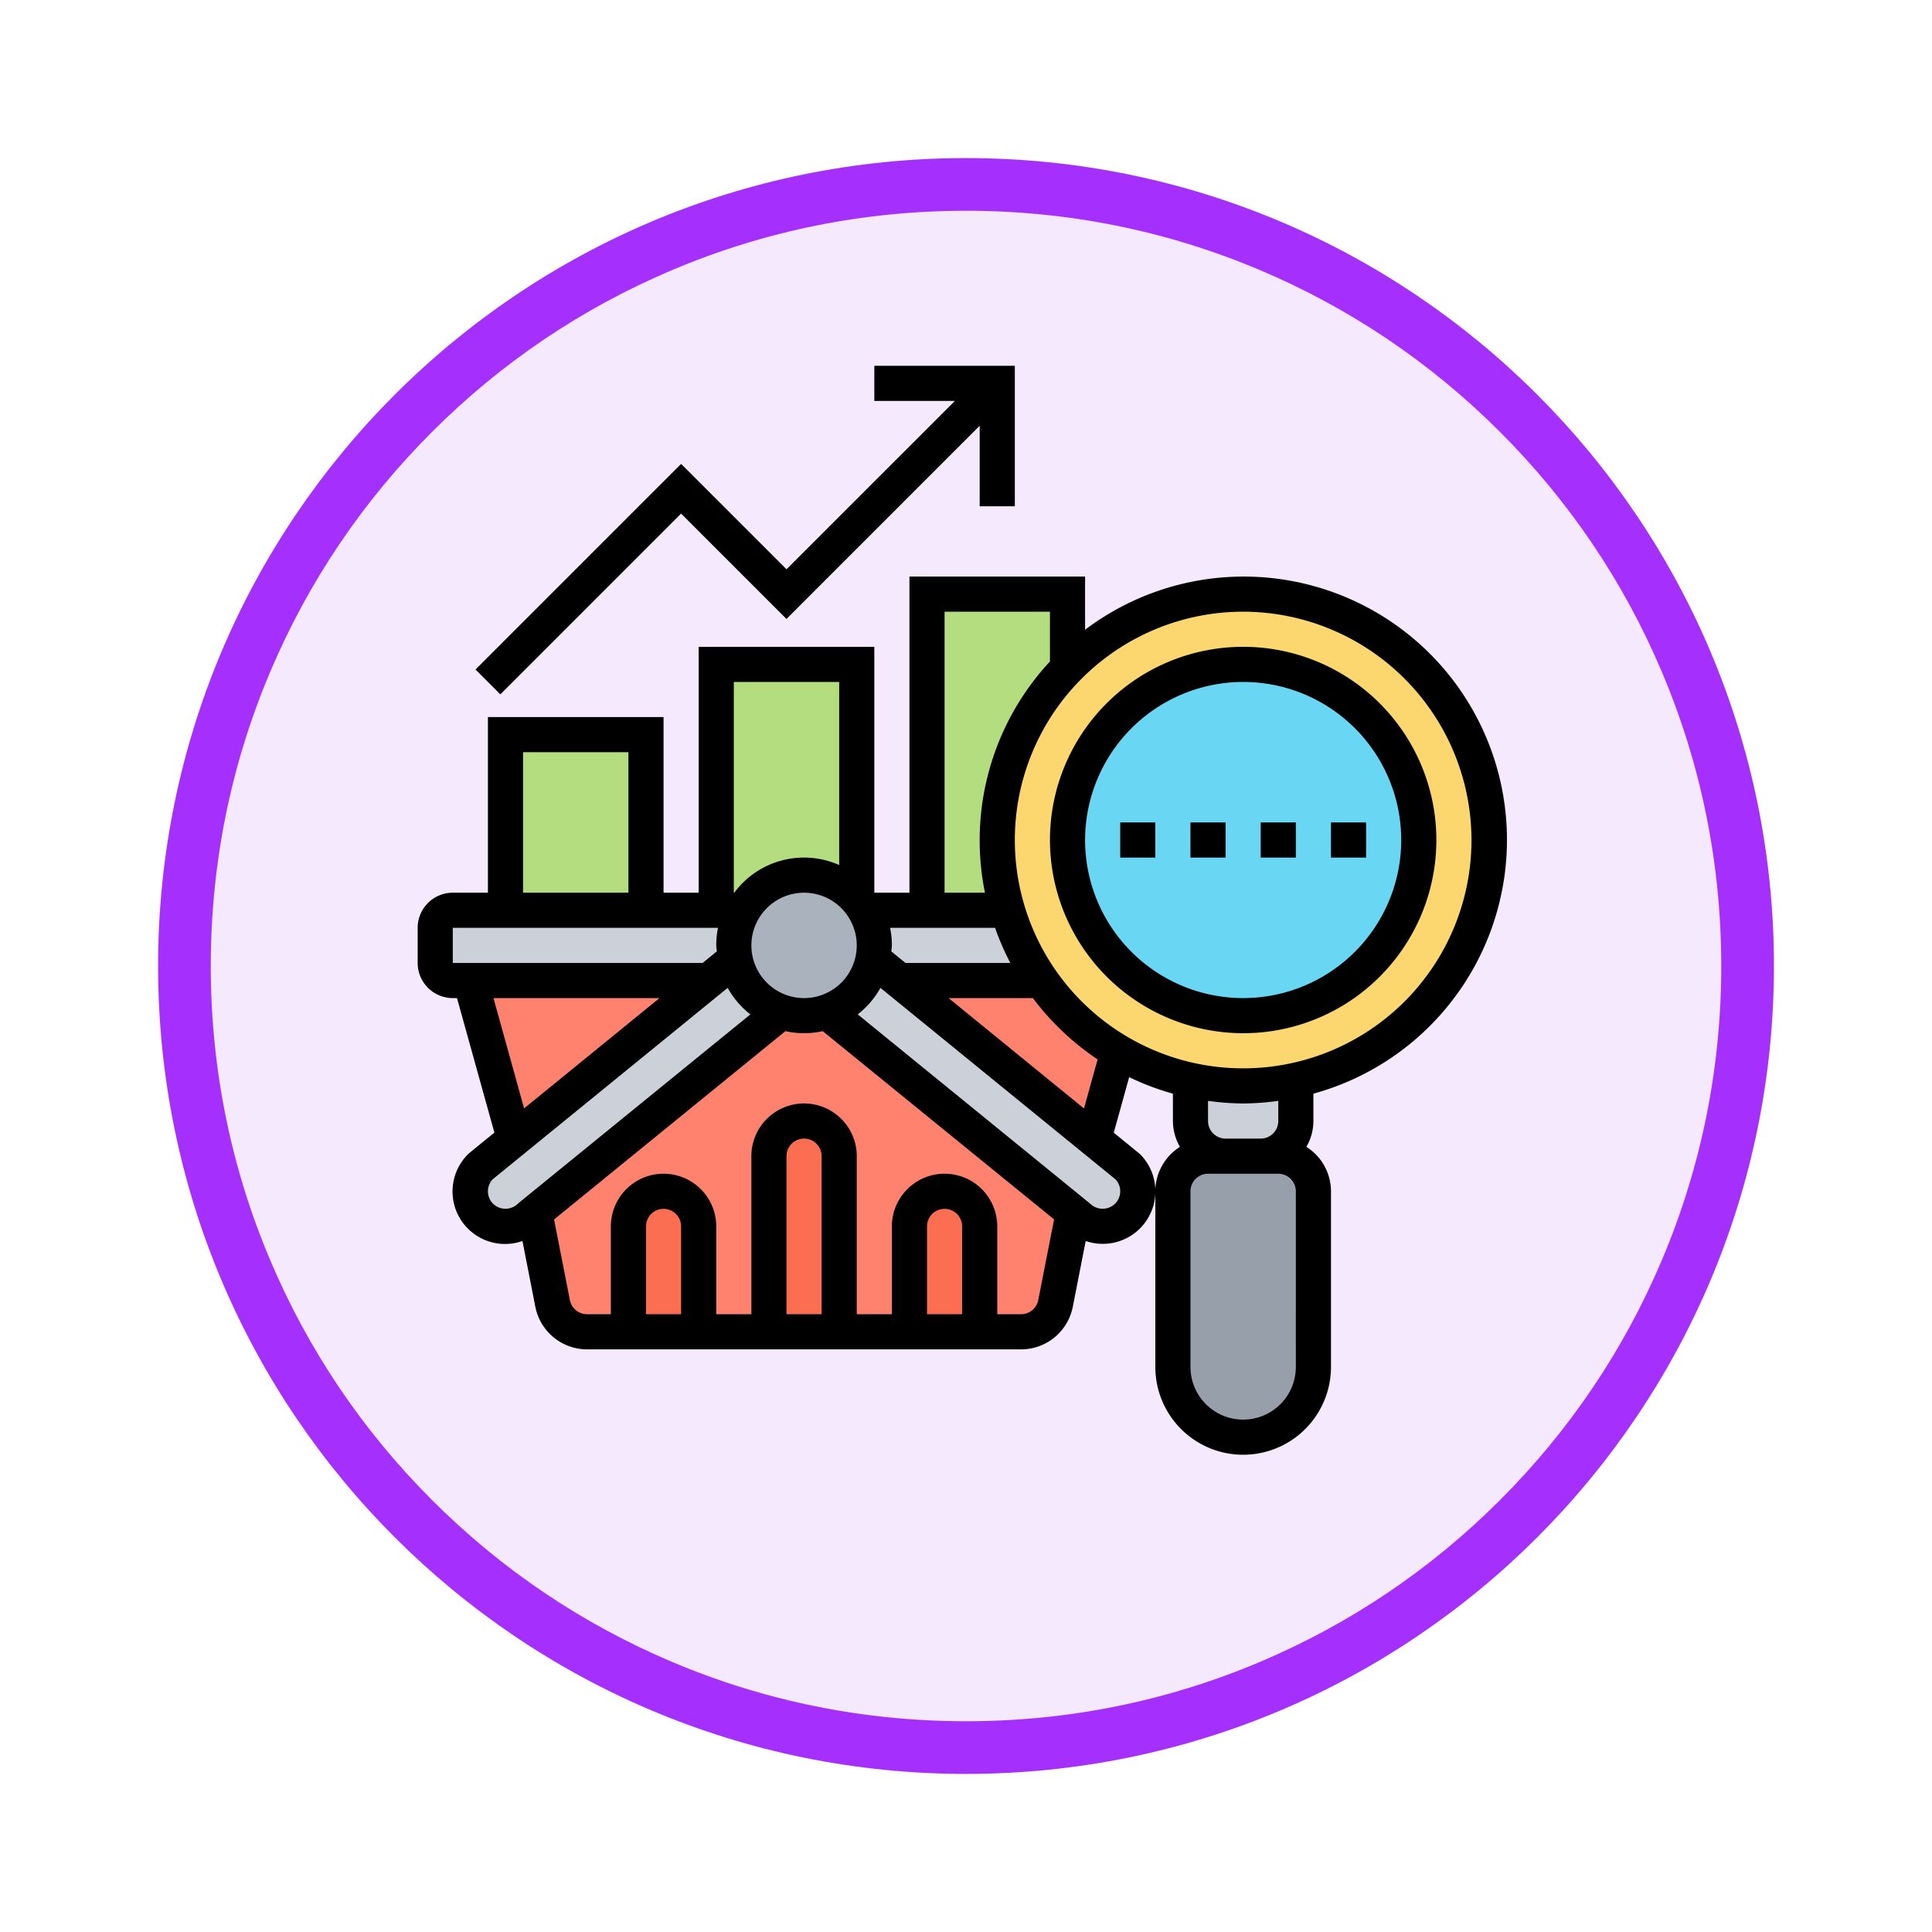 <svg xmlns="http://www.w3.org/2000/svg" xmlns:xlink="http://www.w3.org/1999/xlink" width="110" height="110" viewBox="0 0 110 110">
  <defs>
    <filter id="Trazado_982547" x="0" y="0" width="110" height="110" filterUnits="userSpaceOnUse">
      <feOffset dy="3" input="SourceAlpha"/>
      <feGaussianBlur stdDeviation="3" result="blur"/>
      <feFlood flood-opacity="0.161"/>
      <feComposite operator="in" in2="blur"/>
      <feComposite in="SourceGraphic"/>
    </filter>
  </defs>
  <g id="Grupo_1160783" data-name="Grupo 1160783" transform="translate(-797.22 -3668.173)">
    <g id="Grupo_1158943" data-name="Grupo 1158943" transform="translate(-3.779 -136.827)">
      <g id="Grupo_1157405" data-name="Grupo 1157405" transform="translate(1 3016)">
        <g id="Grupo_1155792" data-name="Grupo 1155792" transform="translate(-1 -3894.666)">
          <g id="Grupo_1154703" data-name="Grupo 1154703" transform="translate(0 1465.666)">
            <g id="Grupo_1150789" data-name="Grupo 1150789" transform="translate(3 2320)">
              <g id="Grupo_1154212" data-name="Grupo 1154212" transform="translate(-236 -5809)">
                <g id="Grupo_1152583" data-name="Grupo 1152583" transform="translate(1043 6713)">
                  <g id="Grupo_1146973" data-name="Grupo 1146973" transform="translate(0 0)">
                    <g id="Grupo_1146954" data-name="Grupo 1146954">
                      <g transform="matrix(1, 0, 0, 1, -9, -6)" filter="url(#Trazado_982547)">
                        <g id="Trazado_982547-2" data-name="Trazado 982547" transform="translate(9 6)" fill="#f5e9fe">
                          <path d="M 46 90.5 C 39.992 90.5 34.164 89.324 28.679 87.003 C 23.38 84.762 18.621 81.553 14.534 77.466 C 10.446 73.379 7.238 68.62 4.996 63.321 C 2.676 57.836 1.5 52.008 1.5 46 C 1.5 39.992 2.676 34.164 4.996 28.679 C 7.238 23.38 10.446 18.621 14.534 14.534 C 18.621 10.446 23.38 7.238 28.679 4.996 C 34.164 2.676 39.992 1.5 46 1.5 C 52.008 1.5 57.836 2.676 63.321 4.996 C 68.62 7.238 73.379 10.446 77.466 14.534 C 81.554 18.621 84.762 23.38 87.004 28.679 C 89.324 34.164 90.5 39.992 90.5 46 C 90.5 52.008 89.324 57.836 87.004 63.321 C 84.762 68.62 81.554 73.379 77.466 77.466 C 73.379 81.553 68.62 84.762 63.321 87.003 C 57.836 89.324 52.008 90.5 46 90.5 Z" stroke="none"/>
                          <path d="M 46 3 C 40.194 3 34.563 4.136 29.263 6.378 C 24.143 8.544 19.544 11.644 15.594 15.594 C 11.644 19.544 8.544 24.143 6.378 29.263 C 4.136 34.563 3 40.194 3 46 C 3 51.806 4.136 57.437 6.378 62.737 C 8.544 67.857 11.644 72.455 15.594 76.405 C 19.544 80.355 24.143 83.456 29.263 85.622 C 34.563 87.863 40.194 89 46 89 C 51.806 89 57.437 87.863 62.737 85.622 C 67.857 83.456 72.456 80.355 76.406 76.405 C 80.356 72.455 83.456 67.857 85.622 62.737 C 87.864 57.437 89 51.806 89 46 C 89 40.194 87.864 34.563 85.622 29.263 C 83.456 24.143 80.356 19.544 76.406 15.594 C 72.456 11.644 67.857 8.544 62.737 6.378 C 57.437 4.136 51.806 3 46 3 M 46 -7.62939453125e-06 C 71.405 -7.62939453125e-06 92 20.595 92 46 C 92 71.405 71.405 92 46 92 C 20.595 92 0 71.405 0 46 C 0 20.595 20.595 -7.62939453125e-06 46 -7.62939453125e-06 Z" stroke="none" fill="#a530fe"/>
                        </g>
                      </g>
                    </g>
                  </g>
                </g>
              </g>
            </g>
          </g>
        </g>
      </g>
    </g>
    <g id="mercado" transform="translate(820 3688)">
      <g id="Grupo_1160781" data-name="Grupo 1160781">
        <g id="Grupo_1160763" data-name="Grupo 1160763">
          <path id="Trazado_994795" data-name="Trazado 994795" d="M38,14v4.2A14.025,14.025,0,0,0,34.58,32H30V14Z" fill="#b4dd7f"/>
        </g>
        <g id="Grupo_1160764" data-name="Grupo 1160764">
          <path id="Trazado_994796" data-name="Trazado 994796" d="M23,30a3.98,3.98,0,0,0-3.46,2H18V18h8V31.36A3.984,3.984,0,0,0,23,30Z" fill="#b4dd7f"/>
        </g>
        <g id="Grupo_1160765" data-name="Grupo 1160765">
          <path id="Trazado_994797" data-name="Trazado 994797" d="M6,22h8V32H6Z" fill="#b4dd7f"/>
        </g>
        <g id="Grupo_1160766" data-name="Grupo 1160766">
          <path id="Trazado_994798" data-name="Trazado 994798" d="M28.73,36l-.12.15-1.69-1.37A3.938,3.938,0,0,0,26.46,32h8.12a14.1,14.1,0,0,0,1.93,4Z" fill="#ccd1d9"/>
        </g>
        <g id="Grupo_1160767" data-name="Grupo 1160767">
          <path id="Trazado_994799" data-name="Trazado 994799" d="M19,34a3.967,3.967,0,0,0,.08.78l-1.69,1.37L17.27,36H3a1,1,0,0,1-1-1V33a1,1,0,0,1,1-1H19.54A3.989,3.989,0,0,0,19,34Z" fill="#ccd1d9"/>
        </g>
        <g id="Grupo_1160768" data-name="Grupo 1160768">
          <path id="Trazado_994800" data-name="Trazado 994800" d="M26.92,34.78l1.69,1.37L39.46,45l1.95,1.59a1.994,1.994,0,1,1-2.82,2.82l-.26-.21v-.01L24.29,37.78a3.978,3.978,0,0,0,2.63-3Z" fill="#ccd1d9"/>
        </g>
        <g id="Grupo_1160769" data-name="Grupo 1160769">
          <path id="Trazado_994801" data-name="Trazado 994801" d="M19.08,34.78a3.978,3.978,0,0,0,2.63,3L7.67,49.19v.01l-.26.21a1.994,1.994,0,1,1-2.82-2.82L6.54,45l10.85-8.85Z" fill="#ccd1d9"/>
        </g>
        <g id="Grupo_1160770" data-name="Grupo 1160770">
          <path id="Trazado_994802" data-name="Trazado 994802" d="M26.46,32a4.008,4.008,0,1,1-.46-.64A3.574,3.574,0,0,1,26.46,32Z" fill="#aab2bd"/>
        </g>
        <g id="Grupo_1160771" data-name="Grupo 1160771">
          <path id="Trazado_994803" data-name="Trazado 994803" d="M36.51,36a14.063,14.063,0,0,0,4.36,4.05l-1.35,4.88-.06.07L28.61,36.15l.12-.15Z" fill="#ff826e"/>
        </g>
        <g id="Grupo_1160772" data-name="Grupo 1160772">
          <path id="Trazado_994804" data-name="Trazado 994804" d="M24.29,37.78a3.892,3.892,0,0,1-2.58,0L7.67,49.19v.01l1.01,5.18A2.012,2.012,0,0,0,10.65,56h24.7a2.012,2.012,0,0,0,1.97-1.62l1.01-5.18v-.01Z" fill="#ff826e"/>
        </g>
        <g id="Grupo_1160773" data-name="Grupo 1160773">
          <path id="Trazado_994805" data-name="Trazado 994805" d="M17.39,36.15,6.54,45l-.06-.07L4,36H17.27Z" fill="#ff826e"/>
        </g>
        <g id="Grupo_1160774" data-name="Grupo 1160774">
          <path id="Trazado_994806" data-name="Trazado 994806" d="M33,50v6H29V50a2.006,2.006,0,0,1,2-2,2.015,2.015,0,0,1,2,2Z" fill="#fc6e51"/>
        </g>
        <g id="Grupo_1160775" data-name="Grupo 1160775">
          <path id="Trazado_994807" data-name="Trazado 994807" d="M25,46V56H21V46a2.006,2.006,0,0,1,2-2,2.015,2.015,0,0,1,2,2Z" fill="#fc6e51"/>
        </g>
        <g id="Grupo_1160776" data-name="Grupo 1160776">
          <path id="Trazado_994808" data-name="Trazado 994808" d="M17,50v6H13V50a2.006,2.006,0,0,1,2-2,2.015,2.015,0,0,1,2,2Z" fill="#fc6e51"/>
        </g>
        <g id="Grupo_1160777" data-name="Grupo 1160777">
          <path id="Trazado_994809" data-name="Trazado 994809" d="M50,46a2.006,2.006,0,0,1,2,2V58a4,4,0,0,1-8,0V48a2.006,2.006,0,0,1,2-2h4Z" fill="#969faa"/>
        </g>
        <g id="Grupo_1160778" data-name="Grupo 1160778">
          <path id="Trazado_994810" data-name="Trazado 994810" d="M51,41.68V44a2.006,2.006,0,0,1-2,2H47a2.006,2.006,0,0,1-2-2V41.68a14.223,14.223,0,0,0,6,0Z" fill="#ccd1d9"/>
        </g>
        <g id="Grupo_1160779" data-name="Grupo 1160779">
          <path id="Trazado_994811" data-name="Trazado 994811" d="M51,41.68A14.017,14.017,0,0,1,34.58,32,14,14,0,1,1,51,41.68Z" fill="#fcd770"/>
        </g>
        <g id="Grupo_1160780" data-name="Grupo 1160780">
          <circle id="Elipse_11818" data-name="Elipse 11818" cx="10" cy="10" r="10" transform="translate(38 18)" fill="#69d6f4"/>
        </g>
      </g>
      <g id="Grupo_1160782" data-name="Grupo 1160782">
        <path id="Trazado_994812" data-name="Trazado 994812" d="M48,39A11,11,0,1,0,37,28,11.013,11.013,0,0,0,48,39Zm0-20a9,9,0,1,1-9,9A9.01,9.01,0,0,1,48,19Z"/>
        <path id="Trazado_994813" data-name="Trazado 994813" d="M52,42.442A14.988,14.988,0,1,0,39,16.028V13H29V31H27V17H17V31H15V21H5V31H3a2,2,0,0,0-2,2v2a2,2,0,0,0,2,2h.24l2.128,7.659L3.955,45.81l-.075.068A2.989,2.989,0,0,0,6.967,50.83L7.7,54.577A3.006,3.006,0,0,0,10.646,57H35.355A3,3,0,0,0,38.3,54.577l.735-3.747a2.994,2.994,0,0,0,3.088-4.951l-1.49-1.215.878-3.162a14.872,14.872,0,0,0,2.49.94V44a2.967,2.967,0,0,0,.4,1.471A3,3,0,0,0,43,48V58a5,5,0,0,0,10,0V48a2.994,2.994,0,0,0-1.4-2.529A2.967,2.967,0,0,0,52,44ZM61,28A13,13,0,1,1,48,15,13.015,13.015,0,0,1,61,28ZM27.966,34.34c.008-.114.034-.224.034-.34a5,5,0,0,0-.1-1h5.976a14.893,14.893,0,0,0,.868,2H28.775ZM23,37a3,3,0,1,1,3-3A3,3,0,0,1,23,37Zm8-22h6v2.836A14.942,14.942,0,0,0,33.3,31H31ZM19,19h6V29.424A4.942,4.942,0,0,0,19.026,31H19ZM7,23h6v8H7ZM3,33H18.1a5,5,0,0,0-.1,1c0,.116.026.226.034.34l-.81.66H3Zm2.316,4h9.453L7.06,43.28ZM5.293,48.707a1,1,0,0,1-.029-1.383L18.651,36.418a4.983,4.983,0,0,0,1.293,1.51L6.783,48.639l-.076.068a1.014,1.014,0,0,1-1.414,0ZM16,55H14V50a1,1,0,0,1,2,0Zm8,0H22V46a1,1,0,0,1,2,0Zm8,0H30V50a1,1,0,0,1,2,0Zm3.354,0H34V50a3,3,0,0,0-6,0v5H26V46a3,3,0,0,0-6,0v9H18V50a3,3,0,0,0-6,0v5H10.646a1,1,0,0,1-.98-.808l-.9-4.588L21.94,38.881a4.781,4.781,0,0,0,2.12,0L37.235,49.6l-.9,4.589A1,1,0,0,1,35.354,55ZM41,48a.983.983,0,0,1-.293.707,1.014,1.014,0,0,1-1.414,0L26.056,37.928a5.007,5.007,0,0,0,1.293-1.51L40.736,47.324A.978.978,0,0,1,41,48Zm-2.062-4.716L31.229,37h4.8a15.1,15.1,0,0,0,3.685,3.492ZM48,43a14.99,14.99,0,0,0,2-.149V44a1,1,0,0,1-1,1H47a1,1,0,0,1-1-1V42.851A14.99,14.99,0,0,0,48,43Zm3,15a3,3,0,0,1-6,0V48a1,1,0,0,1,1-1h4a1,1,0,0,1,1,1Z"/>
        <path id="Trazado_994814" data-name="Trazado 994814" d="M16,9.414l6,6,11-11V9h2V1H27V3h4.587L22,12.586l-6-6L4.293,18.293l1.414,1.414Z"/>
        <path id="Trazado_994815" data-name="Trazado 994815" d="M53,27h2v2H53Z"/>
        <path id="Trazado_994816" data-name="Trazado 994816" d="M41,27h2v2H41Z"/>
        <path id="Trazado_994817" data-name="Trazado 994817" d="M45,27h2v2H45Z"/>
        <path id="Trazado_994818" data-name="Trazado 994818" d="M49,27h2v2H49Z"/>
      </g>
    </g>
  </g>
</svg>
